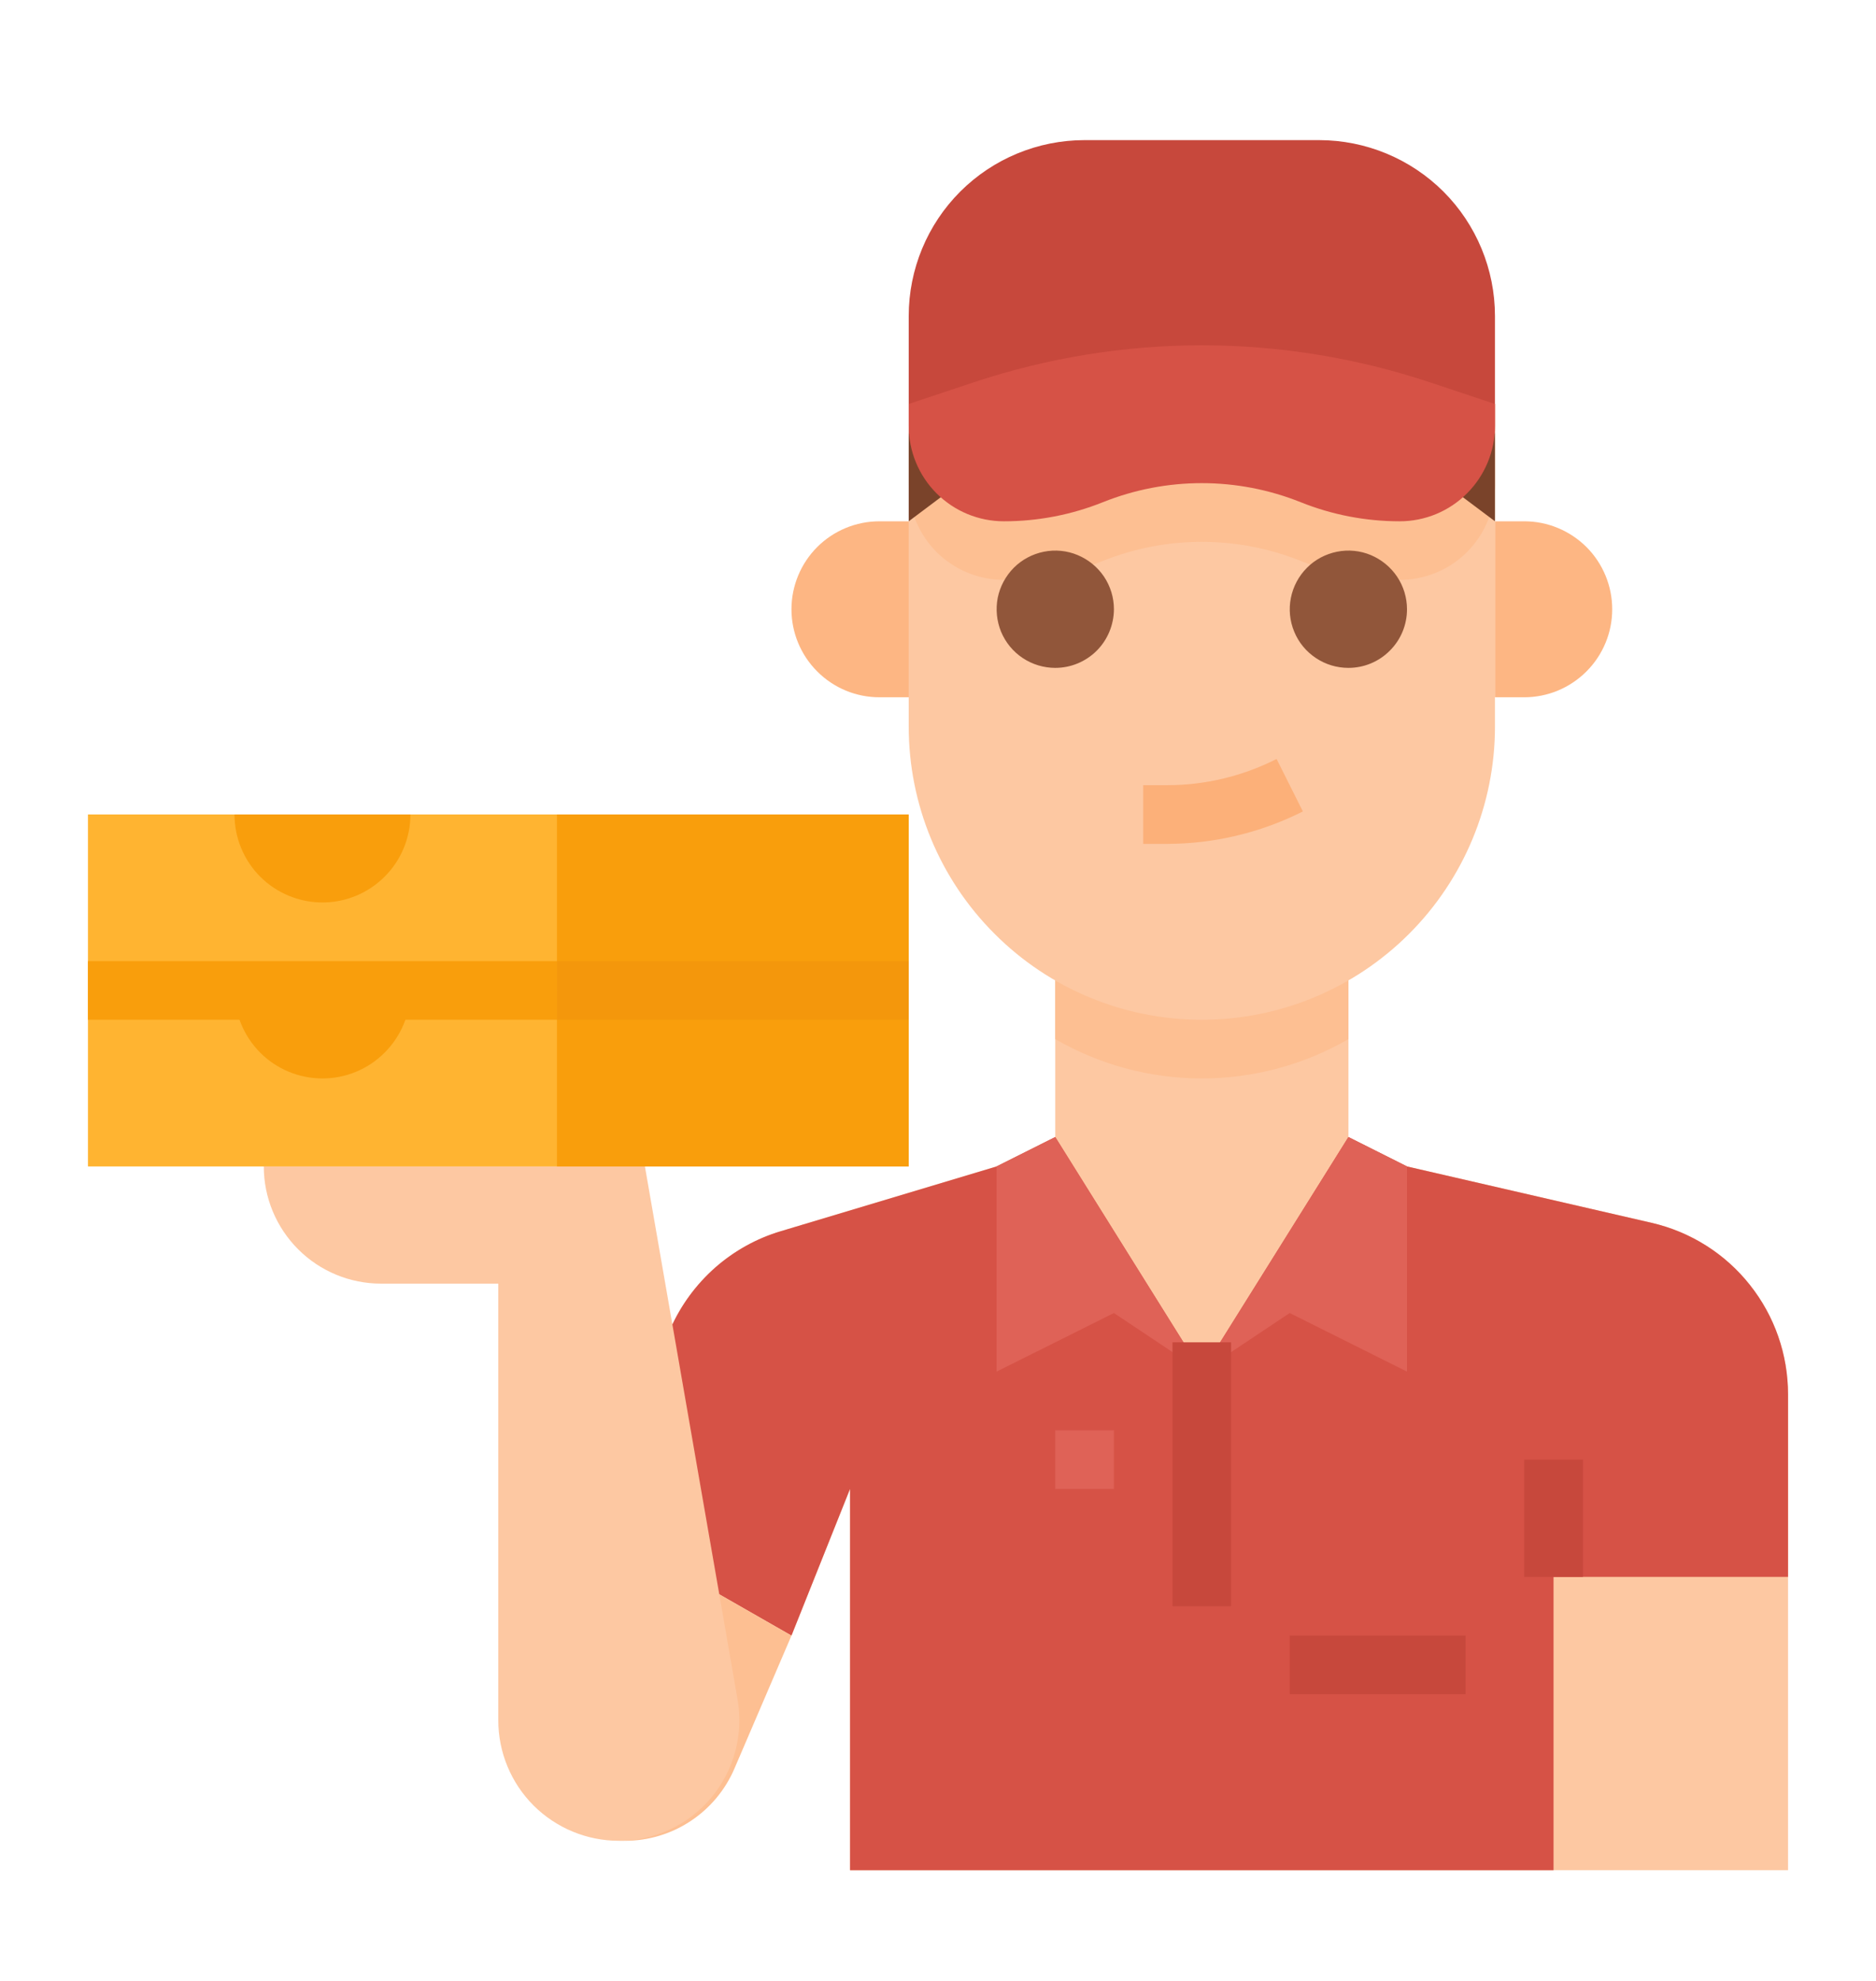 <svg width="18" height="19" viewBox="0 0 18 19" fill="none" xmlns="http://www.w3.org/2000/svg">
<path d="M17.156 13.373V17.938H8.156V14.281L7.594 15.688L5.625 14.562L6.435 12.74C6.534 12.517 6.68 12.319 6.862 12.159C7.045 11.998 7.26 11.879 7.492 11.809L9.562 11.188L10.125 10.906V8.938H12.938V10.906L13.5 11.188L15.848 11.729C16.22 11.815 16.552 12.024 16.789 12.323C17.027 12.622 17.156 12.992 17.156 13.373Z" fill="#FDC8A2"/>
<path d="M12.938 8.938V9.967C12.51 10.214 12.025 10.344 11.531 10.344C11.038 10.344 10.553 10.214 10.125 9.967V8.938H12.938Z" fill="#FDBF92"/>
<path d="M8.156 17.938V14.281L7.594 15.688L5.625 14.562L6.435 12.739C6.534 12.517 6.68 12.319 6.862 12.158C7.044 11.998 7.259 11.878 7.492 11.809L9.562 11.188L10.125 10.906L11.531 13.156L12.938 10.906L13.5 11.188L15.848 11.729C16.22 11.815 16.552 12.024 16.789 12.323C17.027 12.622 17.156 12.992 17.156 13.374V15.125H14.906V17.938" fill="#D65246"/>
<path d="M10.125 10.906L9.562 11.188V13.156L10.688 12.594L11.531 13.156L10.125 10.906Z" fill="#DF6257"/>
<path d="M12.938 10.906L13.5 11.188V13.156L12.375 12.594L11.531 13.156L12.938 10.906Z" fill="#DF6257"/>
<path d="M5.625 14.562L4.954 16.039C4.875 16.213 4.841 16.404 4.855 16.595C4.869 16.786 4.93 16.971 5.034 17.131C5.137 17.293 5.28 17.425 5.448 17.517C5.616 17.608 5.804 17.656 5.996 17.656C6.22 17.656 6.439 17.591 6.626 17.467C6.812 17.344 6.959 17.169 7.047 16.963L7.594 15.688L5.625 14.562Z" fill="#FDBF92"/>
<path d="M7.077 16.302L6.188 11.188H2.531C2.531 11.486 2.65 11.772 2.861 11.983C3.072 12.194 3.358 12.312 3.656 12.312H4.781V16.5C4.781 16.807 4.903 17.101 5.12 17.318C5.337 17.534 5.631 17.656 5.938 17.656C6.106 17.656 6.273 17.619 6.426 17.548C6.579 17.477 6.714 17.373 6.823 17.244C6.931 17.115 7.01 16.964 7.054 16.801C7.098 16.638 7.106 16.468 7.077 16.302Z" fill="#FDC8A2"/>
<path d="M8.719 4.156V6.969C8.719 7.715 9.015 8.43 9.543 8.957C10.07 9.485 10.785 9.781 11.531 9.781C12.277 9.781 12.992 9.485 13.52 8.957C14.047 8.43 14.344 7.715 14.344 6.969V4.156H8.719Z" fill="#FDC8A2"/>
<path d="M8.719 3.875V4.648C8.719 4.891 8.815 5.123 8.986 5.295C9.158 5.466 9.39 5.562 9.633 5.562C9.958 5.562 10.28 5.5 10.582 5.38C11.191 5.136 11.871 5.136 12.48 5.38C12.782 5.5 13.104 5.562 13.43 5.562C13.672 5.562 13.905 5.466 14.076 5.295C14.247 5.123 14.344 4.891 14.344 4.648V3.875H8.719Z" fill="#FDBF92"/>
<path d="M8.719 5V4.156H9.844L8.719 5Z" fill="#7A432A"/>
<path d="M14.344 5V4.156H13.219L14.344 5Z" fill="#7A432A"/>
<path d="M12.938 6.406C12.826 6.406 12.717 6.373 12.625 6.311C12.533 6.25 12.46 6.162 12.418 6.059C12.375 5.956 12.364 5.843 12.386 5.734C12.408 5.625 12.461 5.525 12.54 5.446C12.618 5.367 12.719 5.314 12.828 5.292C12.937 5.27 13.05 5.281 13.153 5.324C13.255 5.367 13.343 5.439 13.405 5.531C13.467 5.624 13.5 5.732 13.5 5.844C13.5 5.993 13.441 6.136 13.335 6.241C13.23 6.347 13.087 6.406 12.938 6.406Z" fill="#91563A"/>
<path d="M10.125 6.406C10.014 6.406 9.905 6.373 9.812 6.311C9.72 6.25 9.648 6.162 9.605 6.059C9.563 5.956 9.552 5.843 9.573 5.734C9.595 5.625 9.649 5.525 9.727 5.446C9.806 5.367 9.906 5.314 10.015 5.292C10.124 5.27 10.238 5.281 10.34 5.324C10.443 5.367 10.531 5.439 10.593 5.531C10.655 5.624 10.688 5.732 10.688 5.844C10.687 5.993 10.628 6.136 10.523 6.241C10.417 6.347 10.274 6.406 10.125 6.406Z" fill="#91563A"/>
<path d="M10.406 1.344H12.656C13.104 1.344 13.533 1.522 13.85 1.838C14.166 2.154 14.344 2.584 14.344 3.031V4.156H8.719V3.031C8.719 2.584 8.897 2.154 9.213 1.838C9.529 1.522 9.959 1.344 10.406 1.344Z" fill="#C7483C"/>
<path d="M13.43 5C13.104 5 12.782 4.938 12.48 4.817C11.871 4.573 11.191 4.573 10.582 4.817C10.28 4.938 9.958 5 9.633 5C9.39 5 9.158 4.904 8.986 4.732C8.815 4.561 8.719 4.328 8.719 4.086V3.875L9.339 3.668C10.046 3.433 10.786 3.312 11.531 3.312C12.276 3.312 13.017 3.433 13.723 3.668L14.344 3.875V4.086C14.344 4.328 14.247 4.561 14.076 4.732C13.905 4.904 13.672 5 13.43 5Z" fill="#D65246"/>
<path d="M11.201 8.094H10.969V7.531H11.201C11.559 7.531 11.913 7.447 12.234 7.287L12.249 7.28L12.501 7.783L12.485 7.791C12.086 7.989 11.647 8.093 11.201 8.094Z" fill="#FCB079"/>
<path d="M8.438 5H8.719V6.688H8.438C8.214 6.688 7.999 6.599 7.841 6.44C7.683 6.282 7.594 6.068 7.594 5.844C7.594 5.62 7.683 5.405 7.841 5.247C7.999 5.089 8.214 5 8.438 5Z" fill="#FDB683"/>
<path d="M14.625 6.688H14.344V5H14.625C14.849 5 15.063 5.089 15.222 5.247C15.38 5.405 15.469 5.62 15.469 5.844C15.469 6.068 15.38 6.282 15.222 6.44C15.063 6.599 14.849 6.688 14.625 6.688Z" fill="#FDB683"/>
<path d="M11.25 12.875H11.812V15.406H11.25V12.875Z" fill="#C7483C"/>
<path d="M10.125 13.719H10.688V14.281H10.125V13.719Z" fill="#DF6257"/>
<path d="M14.625 14H15.188V15.125H14.625V14Z" fill="#C7483C"/>
<path d="M12.375 15.688H14.062V16.25H12.375V15.688Z" fill="#C7483C"/>
<path d="M0.844 7.812H8.719V9.5H0.844V7.812Z" fill="#FFB431"/>
<path d="M5.344 7.812H8.719V9.5H5.344V7.812Z" fill="#F99E0C"/>
<path d="M3.094 8.656C2.87 8.656 2.655 8.567 2.497 8.409C2.339 8.251 2.25 8.036 2.25 7.812H3.938C3.938 8.036 3.849 8.251 3.69 8.409C3.532 8.567 3.318 8.656 3.094 8.656Z" fill="#F99E0C"/>
<path d="M0.844 9.5H8.719V11.188H0.844V9.5Z" fill="#FFB431"/>
<path d="M5.344 9.5H8.719V11.188H5.344V9.5Z" fill="#F99E0C"/>
<path d="M3.094 10.344C2.87 10.344 2.655 10.255 2.497 10.097C2.339 9.938 2.25 9.724 2.25 9.5H3.938C3.938 9.724 3.849 9.938 3.69 10.097C3.532 10.255 3.318 10.344 3.094 10.344Z" fill="#F99E0C"/>
<path d="M0.844 9.219H5.344V9.781H0.844V9.219Z" fill="#F99E0C"/>
<path d="M5.344 9.219H8.719V9.781H5.344V9.219Z" fill="#F4970C"/>
</svg>
